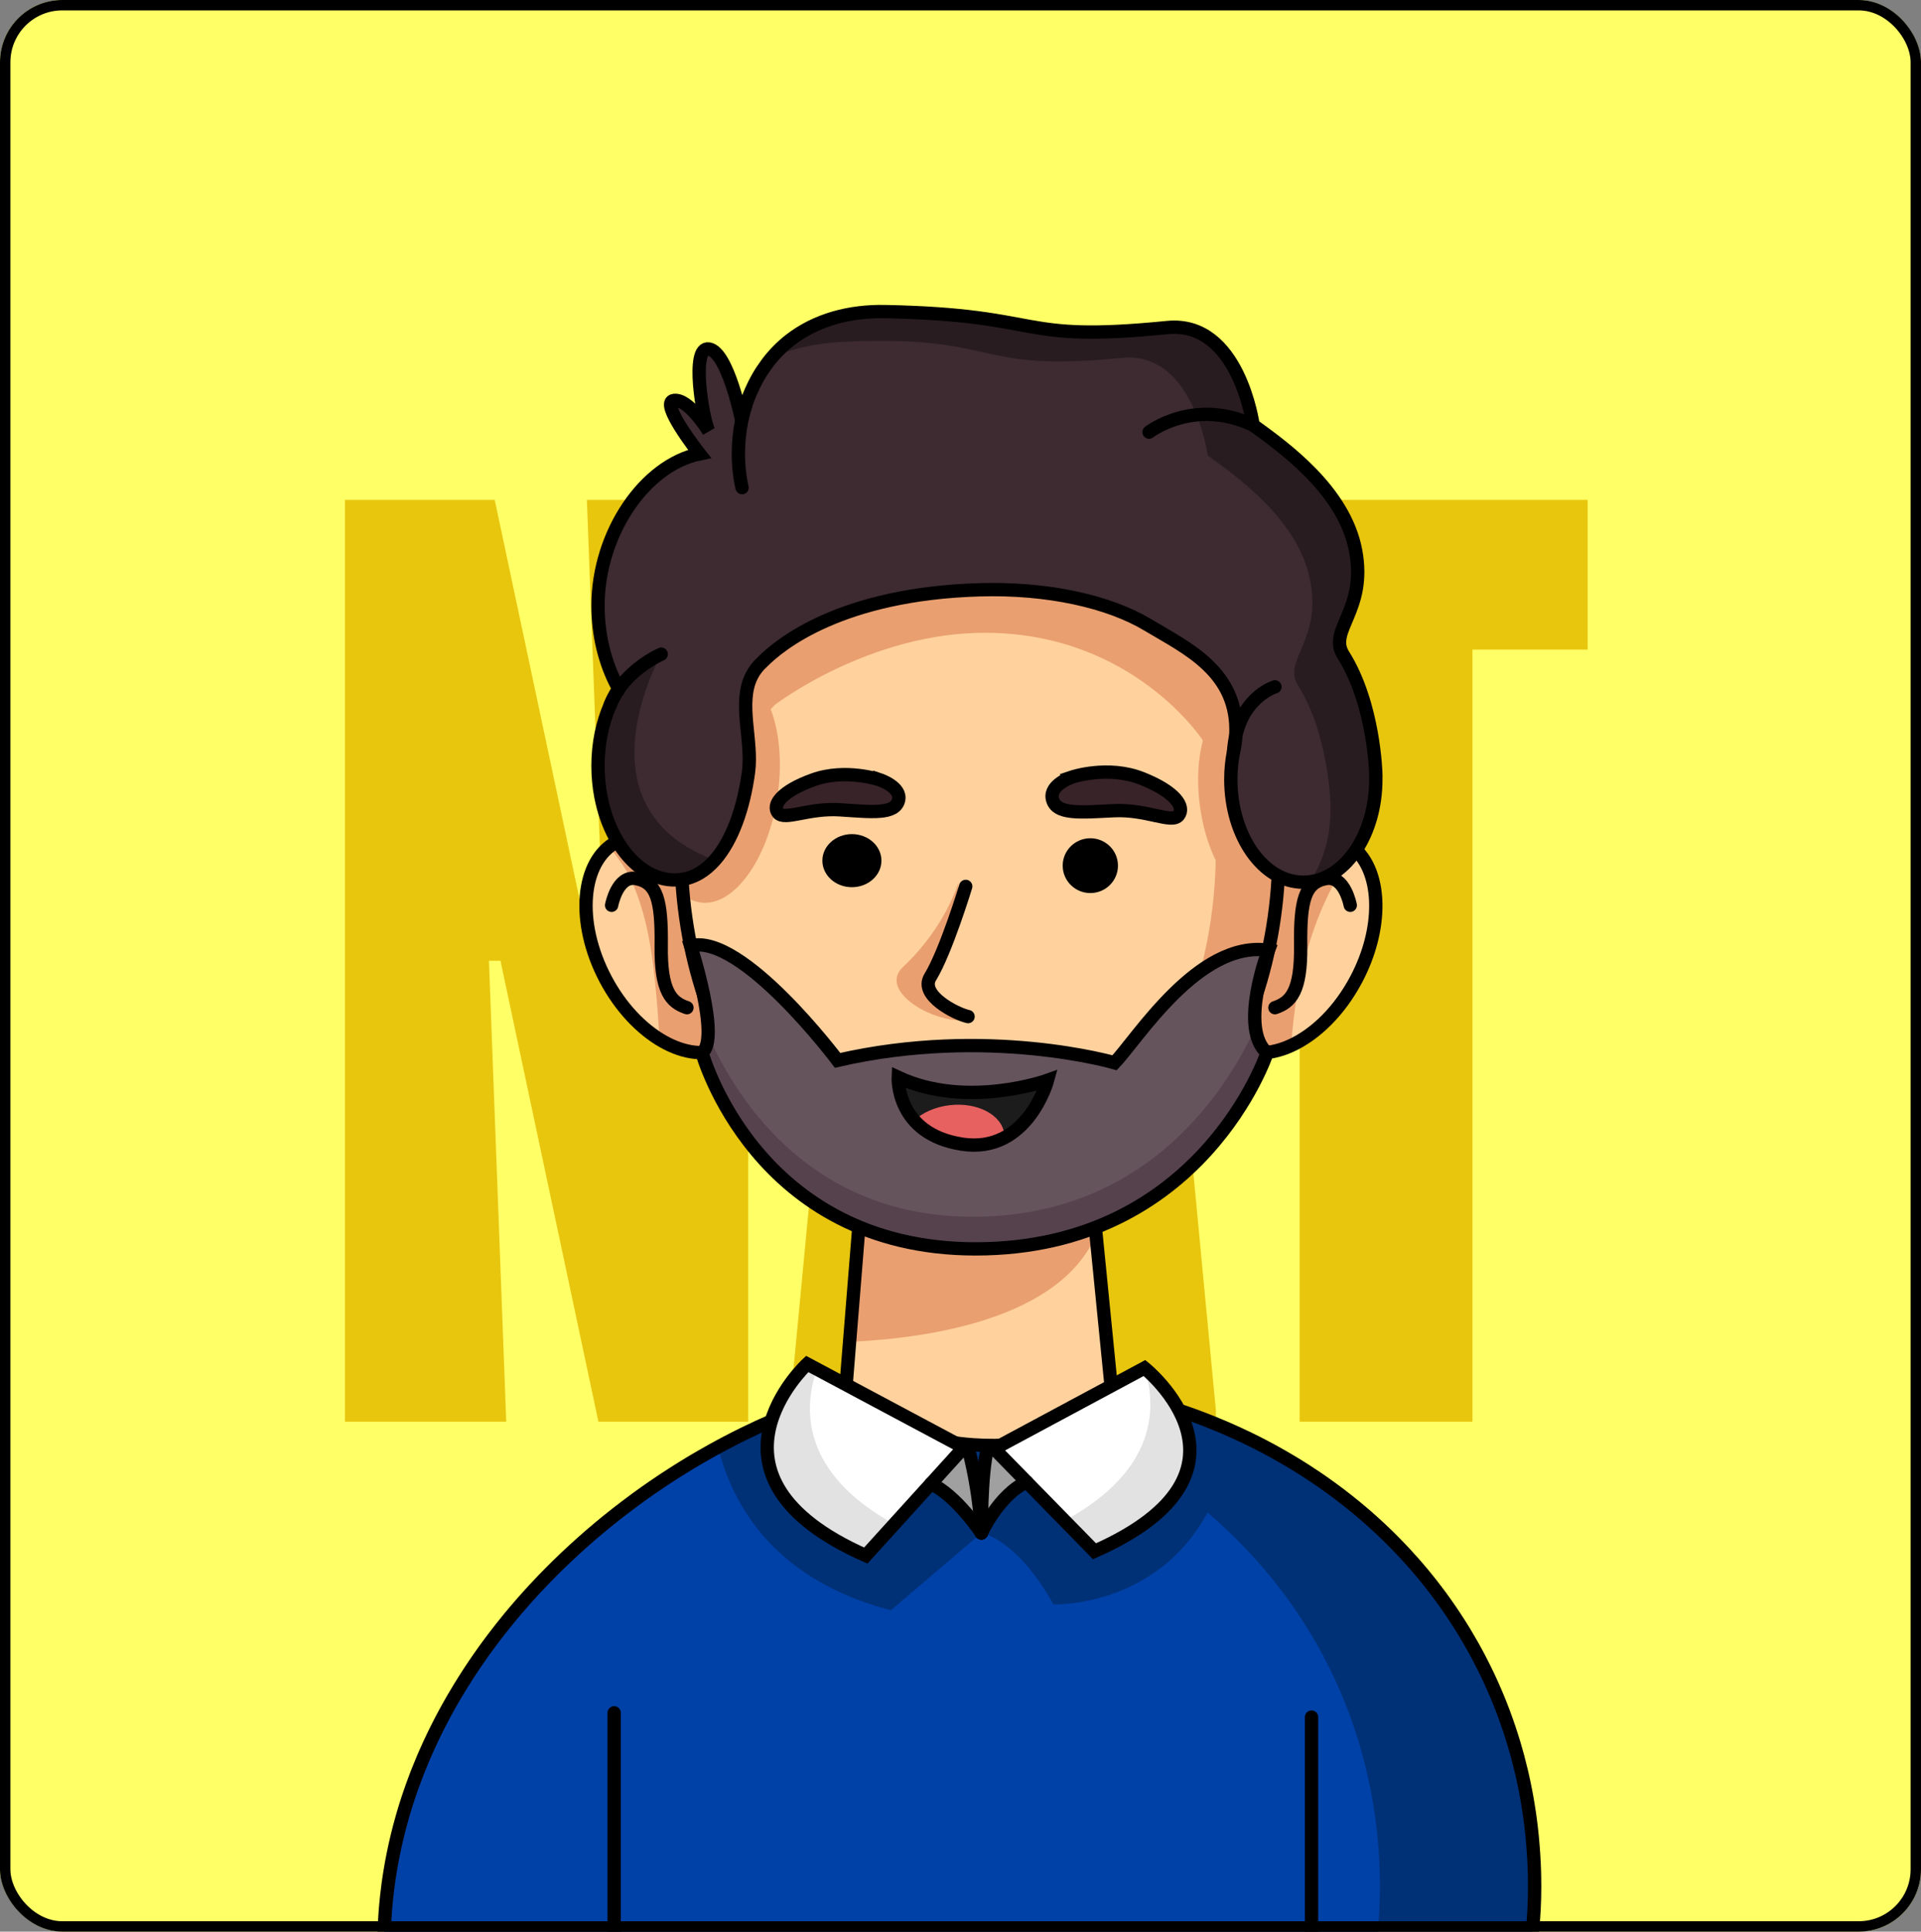 <svg width="370" height="372" viewBox="0 0 370 372" fill="none" xmlns="http://www.w3.org/2000/svg">
<rect x="0" y="0" width="370" height="372" fill="#808080" stroke="none"/>
<g clip-path="url(#clip0_476_1817)">
<rect x="-17" y="-16" width="404" height="405" fill="#ffff66"/>
<path d="M66.438 96.265V273.79H97.505L94.176 185.028H96.395L115.257 273.79H144.105V96.265H113.038L116.367 185.028H114.148L95.286 96.265H66.438ZM168.724 96.265L152.081 271.571V273.79H183.148L186.92 231.628H199.347L203.119 273.79H234.186V271.571L217.543 96.265H168.724ZM187.142 202.78L192.024 141.756H194.243L199.125 202.78H187.142ZM228.13 96.265V125.113H250.321V273.79H283.607V125.113H305.797V96.265H228.13Z" fill="#E8C60E"/>
<path d="M295.582 363.331C295.582 366.255 295.434 369.14 295.152 372H74C74.019 371.442 74.045 370.891 74.071 370.339C74.083 370.031 74.103 369.724 74.128 369.422C74.141 369.108 74.16 368.794 74.186 368.48C74.192 368.39 74.199 368.294 74.205 368.204C74.218 368.031 74.231 367.858 74.25 367.691C74.257 367.575 74.263 367.46 74.276 367.345C74.295 367.127 74.314 366.909 74.333 366.691C74.346 366.524 74.365 366.357 74.378 366.19C74.398 366.043 74.41 365.895 74.43 365.748C74.468 365.318 74.519 364.882 74.571 364.453C74.641 363.831 74.718 363.209 74.808 362.593C74.891 361.978 74.981 361.362 75.084 360.747C75.09 360.695 75.097 360.638 75.109 360.586C75.148 360.33 75.193 360.073 75.238 359.817C75.27 359.618 75.302 359.419 75.34 359.221C75.366 359.047 75.398 358.881 75.43 358.708C75.456 358.586 75.475 358.457 75.507 358.329C75.571 357.97 75.635 357.611 75.712 357.252C75.725 357.162 75.744 357.079 75.763 356.996C75.827 356.669 75.898 356.342 75.969 356.014C75.988 355.918 76.007 355.829 76.026 355.739C76.078 355.508 76.129 355.277 76.18 355.046C76.238 354.777 76.302 354.514 76.366 354.245C76.398 354.097 76.43 353.95 76.469 353.809C76.526 353.571 76.584 353.334 76.642 353.097C76.757 352.635 76.873 352.167 77.001 351.706C77.001 351.686 77.007 351.674 77.014 351.654C77.155 351.109 77.302 350.571 77.463 350.032C77.469 350 77.475 349.968 77.488 349.936C77.495 349.91 77.501 349.891 77.507 349.865C77.629 349.429 77.757 348.993 77.892 348.557C77.943 348.384 78.001 348.205 78.052 348.031C78.129 347.788 78.206 347.538 78.283 347.294C78.373 347.006 78.469 346.717 78.559 346.435C78.591 346.339 78.623 346.242 78.655 346.153C78.816 345.672 78.976 345.184 79.149 344.71C79.213 344.505 79.29 344.306 79.361 344.107C79.508 343.684 79.662 343.261 79.822 342.844C79.925 342.562 80.027 342.286 80.136 342.011C80.136 341.978 80.156 341.946 80.168 341.921C80.252 341.709 80.335 341.498 80.412 341.286C80.726 340.484 81.053 339.689 81.387 338.901C81.521 338.574 81.662 338.247 81.803 337.926C81.874 337.759 81.945 337.593 82.022 337.432C82.188 337.041 82.368 336.656 82.541 336.265C82.605 336.124 82.669 335.977 82.74 335.836C82.894 335.502 83.054 335.162 83.214 334.829C83.24 334.758 83.272 334.694 83.31 334.624C83.342 334.553 83.374 334.483 83.413 334.412C83.58 334.053 83.753 333.694 83.932 333.341C84.182 332.835 84.439 332.328 84.695 331.828C84.804 331.617 84.913 331.405 85.022 331.2C85.272 330.725 85.529 330.251 85.779 329.776C85.856 329.635 85.933 329.494 86.01 329.359C86.093 329.206 86.177 329.058 86.26 328.911C86.382 328.693 86.504 328.475 86.625 328.257C86.638 328.231 86.645 328.212 86.657 328.192C86.747 328.032 86.843 327.872 86.933 327.712C87.061 327.481 87.196 327.256 87.324 327.032C87.741 326.32 88.164 325.608 88.594 324.903C88.761 324.634 88.927 324.364 89.094 324.102C89.793 322.973 90.517 321.857 91.261 320.754C91.466 320.453 91.672 320.145 91.883 319.844C91.967 319.716 92.056 319.587 92.146 319.459C92.358 319.151 92.569 318.85 92.787 318.549C92.909 318.376 93.025 318.209 93.147 318.042C93.243 317.907 93.339 317.779 93.429 317.645C93.461 317.613 93.486 317.574 93.505 317.536C93.602 317.407 93.698 317.273 93.794 317.144C94.012 316.85 94.23 316.555 94.448 316.26C94.544 316.125 94.647 315.99 94.749 315.856C94.871 315.695 94.987 315.541 95.109 315.381C96.038 314.156 96.987 312.951 97.962 311.765C98.045 311.662 98.129 311.56 98.212 311.457C98.321 311.329 98.43 311.2 98.533 311.072C98.654 310.931 98.77 310.79 98.892 310.649C98.949 310.572 99.013 310.502 99.078 310.425C99.257 310.213 99.43 310.008 99.61 309.803C99.873 309.495 100.136 309.193 100.399 308.886C100.623 308.629 100.841 308.379 101.065 308.129C101.232 307.943 101.399 307.751 101.566 307.565C101.649 307.475 101.726 307.392 101.803 307.302C101.809 307.289 101.822 307.283 101.835 307.27C102.181 306.885 102.527 306.5 102.88 306.122C103.483 305.468 104.092 304.827 104.707 304.186C105.066 303.814 105.426 303.448 105.791 303.083C105.881 302.987 105.977 302.89 106.073 302.794C106.4 302.461 106.727 302.14 107.054 301.82L107.471 301.403C107.631 301.243 107.785 301.089 107.946 300.941C108.382 300.518 108.818 300.101 109.254 299.691C109.504 299.454 109.754 299.216 110.01 298.985C110.177 298.825 110.35 298.665 110.523 298.517C110.6 298.44 110.677 298.37 110.76 298.299C110.895 298.171 111.03 298.049 111.164 297.927C111.53 297.594 111.895 297.261 112.267 296.94C112.806 296.459 113.357 295.978 113.902 295.51C114.454 295.036 115.005 294.568 115.563 294.106C115.614 294.061 115.659 294.022 115.711 293.984C116.127 293.638 116.544 293.292 116.967 292.952C117.096 292.843 117.23 292.74 117.365 292.631C117.621 292.426 117.884 292.214 118.147 292.009C118.372 291.83 118.596 291.65 118.827 291.47C118.865 291.445 118.897 291.413 118.936 291.387C119.231 291.15 119.532 290.919 119.834 290.688C120.103 290.477 120.379 290.271 120.648 290.073C121.103 289.72 121.565 289.38 122.026 289.04C122.142 288.951 122.257 288.867 122.373 288.784C122.469 288.713 122.565 288.643 122.661 288.572C122.757 288.502 122.854 288.431 122.956 288.361C123.116 288.239 123.277 288.123 123.444 288.008C123.662 287.848 123.886 287.687 124.11 287.527C124.219 287.45 124.335 287.373 124.444 287.29L125.521 286.54C125.656 286.443 125.797 286.347 125.944 286.251C126.028 286.193 126.111 286.136 126.194 286.084C126.316 285.995 126.444 285.911 126.566 285.821C126.816 285.655 127.066 285.488 127.316 285.321C127.656 285.09 128.002 284.866 128.349 284.635C128.374 284.616 128.406 284.597 128.432 284.577C128.759 284.366 129.08 284.154 129.407 283.949C129.452 283.917 129.503 283.891 129.548 283.859C129.958 283.596 130.375 283.334 130.792 283.071C130.926 282.987 131.061 282.904 131.196 282.821C131.33 282.731 131.465 282.647 131.606 282.564C131.824 282.429 132.042 282.295 132.267 282.16C132.459 282.038 132.651 281.923 132.837 281.807C132.888 281.782 132.94 281.75 132.991 281.718C133.139 281.628 133.286 281.545 133.433 281.455C133.542 281.391 133.652 281.32 133.767 281.256C134.19 281.006 134.613 280.756 135.043 280.512C135.473 280.256 135.909 280.012 136.338 279.775C136.614 279.608 136.89 279.454 137.165 279.307C137.3 279.23 137.428 279.159 137.563 279.089C137.71 279.005 137.858 278.922 138.012 278.845C138.14 278.768 138.262 278.704 138.39 278.64C138.435 278.608 138.48 278.582 138.525 278.563C138.832 278.396 139.14 278.23 139.448 278.069C139.628 277.973 139.807 277.877 139.993 277.781C140.243 277.646 140.493 277.518 140.743 277.39H140.75C140.916 277.3 141.083 277.21 141.256 277.127C141.526 276.986 141.795 276.851 142.071 276.716C142.475 276.511 142.885 276.306 143.295 276.107C144.225 275.652 145.155 275.209 146.085 274.78C146.303 274.677 146.521 274.581 146.739 274.485C147.425 274.171 148.111 273.863 148.797 273.574C149.175 273.408 149.553 273.247 149.932 273.087C150.175 272.984 150.419 272.882 150.663 272.779C150.746 272.747 150.829 272.709 150.913 272.677C151.035 272.632 151.15 272.58 151.265 272.536C151.528 272.427 151.791 272.318 152.054 272.221C152.112 272.189 152.17 272.17 152.227 272.151C152.612 271.991 153.003 271.843 153.388 271.696C153.599 271.612 153.805 271.529 154.016 271.452C154.17 271.394 154.33 271.337 154.484 271.279C154.645 271.215 154.805 271.157 154.965 271.099C155.177 271.016 155.388 270.939 155.6 270.868C155.773 270.804 155.953 270.74 156.132 270.676C156.196 270.65 156.267 270.625 156.331 270.606C156.645 270.49 156.953 270.381 157.267 270.279C157.267 270.279 157.274 270.279 157.28 270.272C157.415 270.227 157.556 270.176 157.69 270.131C160.46 269.182 163.211 268.361 165.93 267.675C167.745 267.22 169.841 267.188 172.066 267.393C178.151 267.957 185.14 270.266 189.61 270.266C190.604 270.266 191.527 270.195 192.399 270.08C198.676 269.246 202.216 265.886 208.743 267.002C212.488 267.643 216.13 268.432 219.676 269.381C219.9 269.432 220.131 269.496 220.356 269.56C220.702 269.65 221.054 269.746 221.394 269.849C221.817 269.964 222.241 270.086 222.664 270.208C222.882 270.266 223.093 270.33 223.305 270.4C223.901 270.574 224.498 270.759 225.088 270.945C225.184 270.971 225.274 271.003 225.37 271.035C225.934 271.215 226.498 271.394 227.056 271.587C227.434 271.708 227.813 271.837 228.185 271.971C228.415 272.048 228.646 272.125 228.877 272.215C229.275 272.35 229.679 272.491 230.07 272.638C230.564 272.818 231.051 273.004 231.538 273.19C231.718 273.254 231.897 273.324 232.07 273.395C232.506 273.562 232.942 273.735 233.378 273.914C233.667 274.023 233.949 274.139 234.231 274.26C234.719 274.459 235.206 274.658 235.693 274.87C235.879 274.947 236.071 275.03 236.257 275.113C236.636 275.274 237.014 275.44 237.386 275.613C237.424 275.626 237.457 275.639 237.495 275.665C237.822 275.806 238.149 275.953 238.47 276.101C238.675 276.19 238.874 276.287 239.072 276.389C239.534 276.594 239.983 276.812 240.438 277.03C242.496 278.031 244.51 279.082 246.465 280.198C246.805 280.384 247.145 280.583 247.485 280.782C247.87 281.006 248.254 281.23 248.639 281.461C249.306 281.852 249.96 282.256 250.608 282.667C250.909 282.853 251.204 283.039 251.499 283.231C252.185 283.667 252.865 284.116 253.532 284.571C253.974 284.872 254.416 285.174 254.852 285.482C255.41 285.873 255.968 286.264 256.513 286.668C257.065 287.065 257.603 287.469 258.142 287.88C258.68 288.29 259.213 288.7 259.738 289.124C260.213 289.502 260.687 289.88 261.149 290.265C261.553 290.592 261.944 290.919 262.335 291.259C262.637 291.509 262.938 291.765 263.233 292.028C263.611 292.355 263.983 292.682 264.349 293.016C264.836 293.452 265.311 293.888 265.785 294.33L265.823 294.369C266.292 294.805 266.76 295.254 267.221 295.702C267.273 295.754 267.324 295.799 267.375 295.85C267.766 296.235 268.151 296.613 268.529 297.004C268.626 297.1 268.728 297.203 268.818 297.299C269.164 297.645 269.504 297.998 269.831 298.351C270.152 298.684 270.466 299.018 270.774 299.357C271.312 299.941 271.844 300.524 272.364 301.121C272.582 301.364 272.8 301.614 273.011 301.864C273.274 302.172 273.537 302.48 273.794 302.788C274.044 303.083 274.287 303.378 274.531 303.679C274.563 303.711 274.589 303.75 274.614 303.782C274.909 304.147 275.211 304.519 275.506 304.891C275.589 304.994 275.672 305.103 275.749 305.205C276.019 305.551 276.288 305.898 276.551 306.244C277.205 307.097 277.84 307.962 278.455 308.834C278.757 309.264 279.052 309.694 279.347 310.123C279.616 310.521 279.885 310.918 280.148 311.316C280.238 311.438 280.315 311.566 280.392 311.688C280.629 312.053 280.866 312.412 281.097 312.778C281.668 313.676 282.219 314.58 282.751 315.497C282.989 315.894 283.219 316.292 283.444 316.696C283.502 316.785 283.553 316.875 283.604 316.965C283.822 317.356 284.034 317.747 284.252 318.145C284.316 318.26 284.38 318.376 284.444 318.497C284.637 318.863 284.835 319.228 285.028 319.6C285.073 319.684 285.111 319.761 285.149 319.844C285.605 320.722 286.047 321.614 286.477 322.505C286.932 323.46 287.368 324.429 287.791 325.397C287.996 325.865 288.195 326.333 288.394 326.807C288.426 326.891 288.465 326.968 288.497 327.051C288.67 327.481 288.843 327.91 289.016 328.34C289.407 329.327 289.779 330.328 290.132 331.328C290.266 331.693 290.388 332.053 290.51 332.418C290.587 332.63 290.657 332.841 290.728 333.053C290.875 333.489 291.017 333.925 291.151 334.361C291.318 334.867 291.472 335.38 291.626 335.893C292.107 337.49 292.536 339.106 292.927 340.741C292.998 341.029 293.068 341.324 293.139 341.619C293.261 342.152 293.383 342.69 293.492 343.222C293.607 343.742 293.71 344.255 293.806 344.774C293.985 345.685 294.152 346.595 294.3 347.518C294.389 348.051 294.473 348.589 294.55 349.128C294.62 349.583 294.684 350.038 294.742 350.5C294.8 350.91 294.851 351.327 294.896 351.738C295.056 353.046 295.184 354.36 295.281 355.681C295.319 356.13 295.351 356.572 295.377 357.021C295.415 357.547 295.447 358.066 295.467 358.592C295.486 359.009 295.505 359.419 295.518 359.836C295.524 360.009 295.531 360.182 295.537 360.355C295.55 360.734 295.556 361.112 295.563 361.49C295.575 362.106 295.582 362.715 295.582 363.331Z" fill="#003177"/>
<path d="M265.779 363.33C265.779 366.254 265.631 369.139 265.349 371.999H74C74.019 371.441 74.045 370.89 74.071 370.339C74.083 370.031 74.103 369.723 74.128 369.422C74.141 369.107 74.16 368.793 74.186 368.479C74.205 368.216 74.224 367.953 74.25 367.69C74.257 367.588 74.263 367.485 74.269 367.383C74.269 367.37 74.276 367.357 74.276 367.344C74.295 367.126 74.314 366.908 74.333 366.69C74.346 366.523 74.365 366.357 74.378 366.19C74.417 365.844 74.449 365.504 74.487 365.158C74.513 364.92 74.539 364.689 74.571 364.452C74.635 363.888 74.705 363.317 74.782 362.759C74.789 362.702 74.802 362.644 74.808 362.593C74.846 362.298 74.891 362.003 74.93 361.708C74.981 361.387 75.032 361.067 75.084 360.746C75.09 360.695 75.097 360.637 75.109 360.586C75.148 360.329 75.193 360.073 75.238 359.816C75.27 359.618 75.302 359.419 75.34 359.22C75.391 358.919 75.443 358.624 75.507 358.329C75.571 357.97 75.635 357.611 75.712 357.251C75.725 357.162 75.744 357.078 75.763 356.995C75.827 356.668 75.898 356.341 75.969 356.014C75.988 355.918 76.007 355.828 76.026 355.738C76.078 355.507 76.129 355.277 76.18 355.046C76.238 354.776 76.302 354.514 76.366 354.244C76.398 354.097 76.43 353.949 76.469 353.808C76.526 353.571 76.584 353.334 76.642 353.096C76.751 352.654 76.86 352.218 76.975 351.782C76.982 351.756 76.995 351.731 77.001 351.705C77.001 351.686 77.007 351.673 77.014 351.654C77.11 351.275 77.213 350.904 77.322 350.525C77.366 350.365 77.411 350.198 77.463 350.031C77.469 349.999 77.475 349.967 77.488 349.935C77.495 349.91 77.501 349.89 77.507 349.865C77.546 349.724 77.584 349.583 77.629 349.442C77.713 349.147 77.802 348.852 77.892 348.557C77.943 348.384 78.001 348.204 78.052 348.031C78.129 347.787 78.206 347.537 78.283 347.294C78.373 347.005 78.469 346.716 78.559 346.434C78.591 346.338 78.623 346.242 78.655 346.152C78.764 345.819 78.873 345.492 78.989 345.165C79.04 345.011 79.091 344.857 79.149 344.709C79.213 344.504 79.29 344.305 79.361 344.107C79.508 343.684 79.662 343.26 79.822 342.844C79.925 342.561 80.027 342.286 80.136 342.01C80.136 341.978 80.156 341.946 80.168 341.92C80.252 341.709 80.335 341.497 80.412 341.285C80.726 340.484 81.053 339.689 81.387 338.9C81.521 338.573 81.662 338.246 81.803 337.925C81.874 337.759 81.945 337.592 82.022 337.432C82.188 337.041 82.368 336.656 82.541 336.265C82.605 336.124 82.669 335.976 82.74 335.835C82.894 335.502 83.054 335.162 83.214 334.828C83.24 334.758 83.272 334.694 83.31 334.623C83.342 334.553 83.374 334.482 83.413 334.412C83.503 334.213 83.599 334.021 83.695 333.822C83.772 333.661 83.855 333.501 83.932 333.341C84.182 332.834 84.439 332.328 84.695 331.828C84.804 331.616 84.913 331.404 85.022 331.199C85.272 330.725 85.529 330.25 85.779 329.776C85.856 329.635 85.933 329.494 86.01 329.359C86.093 329.205 86.177 329.058 86.26 328.91C86.382 328.692 86.504 328.474 86.625 328.256C86.689 328.141 86.754 328.032 86.818 327.923C86.984 327.621 87.151 327.326 87.324 327.031C87.741 326.32 88.164 325.608 88.594 324.903C88.761 324.633 88.927 324.364 89.094 324.101C89.793 322.973 90.517 321.857 91.261 320.754C91.466 320.453 91.672 320.145 91.883 319.843C91.967 319.715 92.056 319.587 92.146 319.459C92.358 319.151 92.569 318.85 92.787 318.548C92.909 318.375 93.025 318.208 93.147 318.042C93.243 317.907 93.339 317.779 93.429 317.644C93.461 317.612 93.486 317.574 93.505 317.535C93.563 317.465 93.615 317.388 93.672 317.317C93.711 317.259 93.749 317.202 93.794 317.144C94.012 316.849 94.23 316.554 94.448 316.259C94.544 316.124 94.647 315.99 94.749 315.855C94.871 315.695 94.987 315.541 95.109 315.381C96.038 314.156 96.987 312.95 97.962 311.764C98.045 311.662 98.129 311.559 98.212 311.456C98.321 311.328 98.43 311.2 98.533 311.072C98.654 310.931 98.77 310.79 98.892 310.648C98.949 310.572 99.013 310.501 99.078 310.424C99.257 310.212 99.43 310.007 99.61 309.802C99.873 309.494 100.136 309.193 100.399 308.885C100.623 308.629 100.841 308.379 101.065 308.129C101.232 307.943 101.399 307.75 101.566 307.564C101.649 307.475 101.726 307.391 101.803 307.301C101.809 307.289 101.822 307.282 101.835 307.269C102.181 306.885 102.527 306.5 102.88 306.122C103.483 305.468 104.092 304.826 104.707 304.185C105.066 303.813 105.426 303.448 105.791 303.082C105.881 302.986 105.977 302.89 106.073 302.794C106.4 302.46 106.727 302.14 107.054 301.819L107.471 301.402C107.542 301.338 107.612 301.268 107.683 301.203C107.766 301.107 107.856 301.024 107.946 300.941C108.311 300.588 108.677 300.235 109.048 299.889C109.113 299.818 109.183 299.754 109.254 299.69C109.504 299.453 109.754 299.216 110.01 298.985C110.177 298.825 110.35 298.664 110.523 298.517C110.6 298.44 110.677 298.369 110.76 298.299C110.895 298.171 111.03 298.049 111.164 297.927C111.53 297.593 111.895 297.26 112.267 296.939C112.806 296.459 113.357 295.978 113.902 295.51C114.454 295.035 115.005 294.567 115.563 294.105C115.614 294.06 115.659 294.022 115.711 293.983C116.127 293.637 116.544 293.291 116.967 292.951C117.096 292.842 117.23 292.74 117.365 292.631C117.621 292.425 117.884 292.214 118.147 292.009C118.372 291.829 118.596 291.649 118.827 291.47C118.865 291.444 118.897 291.412 118.936 291.387C119.231 291.149 119.532 290.919 119.834 290.688C120.103 290.476 120.379 290.271 120.648 290.072C121.103 289.719 121.565 289.38 122.026 289.04C122.142 288.95 122.257 288.867 122.373 288.783C122.469 288.713 122.565 288.642 122.661 288.572C122.757 288.501 122.854 288.431 122.956 288.36C123.116 288.238 123.277 288.123 123.444 288.007C123.662 287.847 123.886 287.687 124.11 287.527C124.219 287.45 124.335 287.373 124.444 287.289L125.521 286.539C125.656 286.443 125.797 286.347 125.944 286.251C126.149 286.103 126.355 285.962 126.566 285.821C126.816 285.654 127.066 285.487 127.316 285.321C127.656 285.09 128.002 284.866 128.349 284.635C128.374 284.615 128.406 284.596 128.432 284.577C128.657 284.436 128.875 284.288 129.099 284.154C129.202 284.083 129.304 284.013 129.407 283.949C129.452 283.917 129.503 283.891 129.548 283.859C129.958 283.596 130.375 283.333 130.792 283.07C130.926 282.987 131.061 282.903 131.196 282.82C131.33 282.73 131.465 282.647 131.606 282.564C131.824 282.429 132.042 282.294 132.267 282.16C132.401 282.076 132.536 281.993 132.67 281.916C132.773 281.845 132.882 281.781 132.991 281.717C133.139 281.627 133.286 281.544 133.433 281.454C133.542 281.39 133.652 281.32 133.767 281.256C134.19 281.005 134.613 280.755 135.043 280.512C135.473 280.255 135.909 280.012 136.338 279.774C136.614 279.608 136.89 279.454 137.165 279.306C137.3 279.229 137.428 279.159 137.563 279.088C137.71 279.005 137.858 278.922 138.012 278.845C138.14 278.768 138.262 278.704 138.39 278.639C138.435 278.607 138.48 278.582 138.525 278.562C138.832 278.396 139.14 278.229 139.448 278.069C139.628 277.973 139.807 277.876 139.993 277.78C140.243 277.646 140.493 277.517 140.743 277.389H140.75C140.916 277.299 141.083 277.209 141.256 277.126C141.526 276.985 141.795 276.85 142.071 276.716C142.475 276.511 142.885 276.305 143.295 276.107C144.225 275.651 145.155 275.209 146.085 274.779C146.303 274.677 146.521 274.581 146.739 274.484C147.425 274.17 148.111 273.862 148.797 273.574C149.175 273.407 149.553 273.247 149.932 273.087C150.175 272.984 150.419 272.881 150.663 272.779C150.746 272.747 150.829 272.708 150.913 272.676C151.035 272.631 151.15 272.58 151.265 272.535C151.528 272.426 151.791 272.317 152.054 272.221C152.112 272.189 152.17 272.17 152.227 272.15C152.612 271.99 153.003 271.843 153.388 271.695C153.599 271.612 153.805 271.528 154.016 271.451C154.17 271.394 154.33 271.336 154.484 271.278C154.645 271.214 154.805 271.156 154.965 271.099C155.177 271.015 155.388 270.938 155.6 270.868C155.773 270.804 155.953 270.74 156.132 270.676C156.196 270.65 156.267 270.624 156.331 270.605C156.645 270.49 156.953 270.381 157.267 270.278C157.267 270.278 157.274 270.278 157.28 270.272C157.415 270.227 157.556 270.175 157.69 270.131C157.703 270.131 157.722 270.137 157.735 270.137C158.473 270.214 159.165 270.265 159.806 270.265C162.621 270.265 164.885 269.72 166.956 269.066C168.732 268.502 170.361 267.854 172.066 267.393C174.118 266.835 176.279 266.546 178.934 267.001C183.569 267.797 188.064 268.822 192.399 270.079C193.066 270.272 193.733 270.47 194.393 270.676C209.045 275.17 221.862 282.204 232.436 291.175C253.596 309.116 265.779 334.803 265.779 363.33Z" fill="#0041A8"/>
<path d="M237.495 275.946C232.301 310.122 202.896 308.987 202.896 308.987C195.759 296.215 189.033 295.227 189.033 295.227L171.592 310.122C149.624 304.377 141.282 290.45 138.39 279.017C138.435 278.985 138.48 278.96 138.525 278.94C138.833 278.767 139.14 278.594 139.448 278.434C139.628 278.338 139.807 278.235 139.993 278.139C140.243 277.998 140.493 277.87 140.743 277.735H140.75C140.916 277.645 141.083 277.549 141.256 277.466C141.526 277.318 141.795 277.184 142.071 277.042C142.475 276.831 142.885 276.619 143.295 276.414C144.225 275.946 145.155 275.491 146.085 275.042C146.303 274.933 146.521 274.837 146.739 274.741C147.425 274.414 148.111 274.099 148.797 273.798C149.175 273.625 149.554 273.458 149.932 273.298C150.176 273.189 150.419 273.086 150.663 272.977C150.746 272.945 150.83 272.907 150.913 272.868C151.035 272.823 151.15 272.772 151.266 272.721C151.528 272.605 151.791 272.496 152.054 272.394C152.112 272.362 152.17 272.342 152.227 272.323C152.612 272.156 153.003 272.003 153.388 271.855C153.6 271.772 153.805 271.682 154.016 271.605C154.17 271.547 154.331 271.483 154.484 271.426C154.645 271.361 154.805 271.297 154.965 271.24C155.177 271.156 155.389 271.073 155.6 271.002C155.773 270.938 155.953 270.868 156.132 270.804C156.196 270.778 156.267 270.752 156.331 270.733C156.453 270.688 156.581 270.643 156.703 270.592C156.889 270.528 157.075 270.457 157.267 270.393C157.267 270.393 157.274 270.393 157.28 270.387C157.415 270.342 157.556 270.291 157.69 270.239C160.46 269.258 163.211 268.412 165.93 267.707C167.745 267.238 169.841 267.206 172.066 267.418C174.118 266.841 176.279 266.546 178.934 267.014C183.57 267.835 188.064 268.893 192.399 270.188C198.676 269.329 202.216 265.86 208.743 267.014C212.488 267.674 216.13 268.489 219.676 269.47C219.811 269.502 219.952 269.534 220.086 269.579C220.176 269.604 220.266 269.63 220.356 269.656C220.702 269.746 221.055 269.848 221.394 269.951C221.818 270.073 222.241 270.194 222.664 270.323C222.882 270.38 223.094 270.451 223.305 270.521C223.902 270.701 224.498 270.893 225.088 271.086C225.184 271.111 225.274 271.143 225.37 271.175C225.934 271.361 226.498 271.547 227.056 271.746C227.435 271.874 227.813 272.003 228.185 272.144C228.416 272.221 228.646 272.304 228.877 272.394C229.275 272.535 229.679 272.676 230.07 272.83C230.564 273.016 231.051 273.208 231.538 273.4C231.718 273.465 231.897 273.541 232.071 273.612C232.507 273.785 232.943 273.965 233.379 274.151C233.667 274.266 233.949 274.381 234.231 274.51C234.719 274.715 235.206 274.92 235.693 275.138C235.879 275.215 236.072 275.305 236.258 275.388C236.636 275.555 237.014 275.728 237.386 275.901C237.425 275.914 237.457 275.927 237.495 275.952V275.946Z" fill="#003177"/>
<path d="M252.615 330.68V371.999" stroke="black" stroke-width="2.565" stroke-miterlimit="10" stroke-linecap="round"/>
<path d="M118.294 329.859V372" stroke="black" stroke-width="2.565" stroke-miterlimit="10" stroke-linecap="round"/>
<path d="M295.582 363.33C295.582 366.254 295.434 369.139 295.152 371.999H74C74.019 371.441 74.045 370.889 74.071 370.338C74.083 370.03 74.103 369.723 74.128 369.421C74.141 369.107 74.16 368.793 74.186 368.479C74.192 368.389 74.199 368.293 74.205 368.203C74.224 367.927 74.25 367.658 74.269 367.382C74.269 367.369 74.276 367.356 74.276 367.344C74.295 367.126 74.314 366.908 74.333 366.69C74.359 366.375 74.391 366.061 74.43 365.747C74.442 365.548 74.468 365.349 74.487 365.157C74.513 364.92 74.539 364.689 74.571 364.452C74.635 363.888 74.705 363.317 74.782 362.759C74.834 362.406 74.879 362.06 74.93 361.707C74.981 361.387 75.032 361.066 75.084 360.746C75.09 360.694 75.097 360.637 75.109 360.585C75.148 360.329 75.193 360.072 75.238 359.816C75.27 359.617 75.302 359.418 75.34 359.22C75.366 359.046 75.398 358.88 75.43 358.707C75.52 358.219 75.616 357.732 75.712 357.251C75.725 357.161 75.744 357.078 75.763 356.995C75.827 356.668 75.898 356.34 75.969 356.013C75.988 355.917 76.007 355.828 76.026 355.738C76.078 355.507 76.129 355.276 76.18 355.045C76.238 354.776 76.302 354.513 76.366 354.244C76.398 354.096 76.43 353.949 76.469 353.808C76.526 353.57 76.584 353.333 76.642 353.096C76.751 352.654 76.86 352.218 76.975 351.781C76.988 351.737 77.001 351.698 77.014 351.653C77.11 351.275 77.213 350.903 77.322 350.525C77.373 350.332 77.43 350.134 77.488 349.935C77.495 349.909 77.501 349.89 77.507 349.864C77.546 349.723 77.584 349.582 77.629 349.441C77.713 349.146 77.802 348.851 77.892 348.556C77.943 348.383 78.001 348.204 78.052 348.03C78.129 347.787 78.206 347.537 78.283 347.293C78.373 347.004 78.469 346.716 78.559 346.434C78.591 346.338 78.623 346.241 78.655 346.152C78.764 345.818 78.873 345.491 78.989 345.164C79.04 345.01 79.091 344.856 79.149 344.709C79.213 344.504 79.29 344.305 79.361 344.106C79.508 343.683 79.662 343.26 79.822 342.843C79.925 342.561 80.027 342.285 80.136 342.009C80.136 341.977 80.156 341.945 80.168 341.92C80.252 341.708 80.335 341.497 80.412 341.285C80.726 340.483 81.053 339.688 81.387 338.9C81.521 338.573 81.662 338.246 81.803 337.925C81.874 337.758 81.945 337.592 82.022 337.431C82.188 337.04 82.368 336.655 82.541 336.264C82.605 336.123 82.669 335.976 82.74 335.835C82.894 335.501 83.054 335.161 83.214 334.828C83.24 334.757 83.272 334.693 83.31 334.623C83.439 334.353 83.567 334.091 83.695 333.821C83.772 333.661 83.855 333.501 83.932 333.34C84.182 332.834 84.439 332.327 84.695 331.827C84.804 331.616 84.913 331.404 85.022 331.199C85.272 330.724 85.529 330.25 85.779 329.775C85.856 329.634 85.933 329.493 86.01 329.358C86.093 329.205 86.177 329.057 86.26 328.91C86.382 328.692 86.504 328.474 86.625 328.256C86.638 328.23 86.645 328.211 86.657 328.191C86.709 328.102 86.76 328.012 86.818 327.922C86.85 327.852 86.895 327.781 86.933 327.711C87.061 327.48 87.196 327.255 87.324 327.031C87.741 326.319 88.164 325.607 88.594 324.902C88.761 324.633 88.927 324.363 89.094 324.101C89.793 322.972 90.517 321.856 91.261 320.753C91.466 320.452 91.672 320.144 91.883 319.843C91.967 319.715 92.056 319.586 92.146 319.458C92.358 319.15 92.569 318.849 92.787 318.548C92.909 318.375 93.025 318.208 93.147 318.041C93.243 317.906 93.339 317.778 93.429 317.644C93.512 317.535 93.589 317.426 93.672 317.317C93.711 317.259 93.749 317.201 93.794 317.143C94.012 316.848 94.23 316.554 94.448 316.259C94.544 316.124 94.647 315.989 94.749 315.855C94.871 315.694 94.987 315.54 95.109 315.38C96.038 314.155 96.987 312.95 97.962 311.764C98.045 311.661 98.129 311.559 98.212 311.456C98.321 311.328 98.43 311.199 98.533 311.071C98.654 310.93 98.77 310.789 98.892 310.648C98.949 310.571 99.013 310.501 99.078 310.424C99.257 310.212 99.43 310.007 99.61 309.802C99.873 309.494 100.136 309.192 100.399 308.885C100.623 308.628 100.841 308.378 101.065 308.128C101.232 307.942 101.399 307.75 101.566 307.564C101.649 307.474 101.726 307.391 101.803 307.301C101.809 307.288 101.822 307.282 101.835 307.269C102.181 306.884 102.527 306.499 102.88 306.121C103.483 305.467 104.092 304.826 104.707 304.185C105.066 303.813 105.426 303.447 105.791 303.082C105.881 302.986 105.977 302.889 106.073 302.793C106.4 302.46 106.727 302.139 107.054 301.819L107.471 301.402C107.542 301.338 107.612 301.267 107.683 301.203C108.131 300.761 108.587 300.325 109.048 299.889C109.536 299.427 110.029 298.965 110.523 298.516C110.6 298.439 110.677 298.369 110.76 298.298C111.261 297.837 111.761 297.388 112.267 296.939C112.806 296.458 113.357 295.977 113.902 295.509C114.454 295.035 115.005 294.567 115.563 294.105C115.614 294.06 115.659 294.021 115.711 293.983C116.127 293.637 116.544 293.291 116.967 292.951C117.096 292.842 117.23 292.739 117.365 292.63C117.621 292.425 117.884 292.213 118.147 292.008C118.372 291.829 118.596 291.649 118.827 291.469C118.865 291.444 118.897 291.412 118.936 291.386C119.506 290.937 120.071 290.501 120.648 290.072C121.103 289.719 121.565 289.379 122.026 289.039C122.142 288.95 122.257 288.866 122.373 288.783C122.469 288.712 122.565 288.642 122.661 288.571C122.757 288.501 122.854 288.43 122.956 288.36C123.116 288.238 123.277 288.122 123.444 288.007C123.662 287.847 123.886 287.686 124.11 287.526C124.219 287.449 124.335 287.372 124.444 287.289L125.521 286.539C125.656 286.442 125.797 286.346 125.944 286.25C126.028 286.192 126.111 286.135 126.194 286.083C126.566 285.827 126.938 285.57 127.316 285.32C127.656 285.089 128.002 284.865 128.349 284.634C128.599 284.474 128.849 284.307 129.099 284.153C129.202 284.083 129.304 284.012 129.407 283.948C129.452 283.916 129.503 283.89 129.548 283.858C129.958 283.595 130.375 283.333 130.792 283.07C130.926 282.986 131.061 282.903 131.196 282.82C131.33 282.73 131.465 282.646 131.606 282.563C131.824 282.428 132.042 282.294 132.267 282.159C132.401 282.076 132.536 281.992 132.67 281.915C132.722 281.877 132.779 281.845 132.837 281.806C132.888 281.781 132.94 281.749 132.991 281.717C133.139 281.627 133.286 281.544 133.433 281.454C133.542 281.39 133.652 281.319 133.767 281.255C134.19 281.005 134.613 280.755 135.043 280.511C135.473 280.255 135.909 280.011 136.338 279.774C136.614 279.607 136.89 279.453 137.165 279.306C137.3 279.229 137.428 279.158 137.563 279.088C137.71 279.004 137.858 278.921 138.012 278.844C138.134 278.767 138.262 278.703 138.39 278.633C138.435 278.607 138.48 278.581 138.525 278.562C138.832 278.395 139.14 278.229 139.448 278.068C139.628 277.972 139.807 277.876 139.993 277.78C140.243 277.645 140.493 277.517 140.743 277.389H140.75C140.916 277.299 141.083 277.209 141.256 277.126C141.526 276.985 141.795 276.85 142.071 276.715C142.475 276.51 142.885 276.305 143.295 276.106C144.225 275.651 145.155 275.208 146.085 274.779C146.303 274.676 146.521 274.58 146.739 274.484C147.425 274.17 148.111 273.862 148.797 273.573C149.175 273.407 149.553 273.246 149.932 273.086C150.175 272.983 150.419 272.881 150.663 272.778C150.746 272.746 150.829 272.708 150.913 272.676C151.035 272.631 151.15 272.579 151.265 272.535C151.528 272.426 151.791 272.317 152.054 272.22C152.112 272.188 152.17 272.169 152.227 272.15C152.612 271.99 153.003 271.842 153.388 271.695C153.599 271.611 153.805 271.528 154.016 271.451C154.17 271.393 154.33 271.336 154.484 271.278C154.645 271.214 154.805 271.156 154.965 271.098C155.177 271.015 155.388 270.938 155.6 270.867C155.773 270.803 155.953 270.739 156.132 270.675C156.196 270.649 156.267 270.624 156.331 270.605C156.453 270.56 156.581 270.515 156.703 270.47C156.889 270.406 157.075 270.342 157.267 270.278C157.267 270.278 157.274 270.278 157.28 270.271C157.434 270.226 157.581 270.181 157.735 270.136C160.698 269.258 163.814 268.995 166.956 269.066C174.201 269.207 181.575 271.092 187.526 271.092C189.917 271.092 192.194 270.925 194.393 270.675C203.466 269.656 211.199 267.245 219.676 269.38C219.81 269.412 219.952 269.444 220.086 269.482C220.176 269.508 220.266 269.534 220.356 269.559C220.702 269.649 221.054 269.745 221.394 269.848C221.817 269.963 222.241 270.085 222.664 270.207C222.882 270.265 223.093 270.329 223.305 270.399C223.901 270.573 224.498 270.758 225.088 270.944C225.184 270.97 225.274 271.002 225.37 271.034C225.934 271.214 226.498 271.393 227.056 271.586C227.434 271.707 227.813 271.836 228.185 271.97C228.415 272.047 228.646 272.124 228.877 272.214C229.275 272.349 229.679 272.49 230.07 272.637C230.564 272.817 231.051 273.003 231.538 273.189C231.718 273.253 231.897 273.323 232.07 273.394C232.506 273.561 232.942 273.734 233.378 273.913C233.667 274.022 233.949 274.138 234.231 274.259C234.719 274.458 235.206 274.657 235.693 274.869C235.879 274.946 236.071 275.029 236.257 275.112C236.636 275.273 237.014 275.439 237.386 275.612C237.424 275.625 237.457 275.638 237.495 275.664C237.822 275.805 238.149 275.952 238.47 276.1C238.675 276.189 238.874 276.286 239.072 276.388C239.534 276.593 239.983 276.811 240.438 277.029C242.496 278.03 244.51 279.081 246.465 280.197C246.805 280.383 247.145 280.582 247.485 280.781C247.87 281.005 248.254 281.229 248.639 281.46C249.306 281.851 249.96 282.255 250.608 282.666C250.909 282.852 251.204 283.038 251.499 283.23C252.185 283.666 252.865 284.115 253.532 284.57C253.974 284.871 254.416 285.173 254.852 285.481C255.41 285.872 255.968 286.263 256.513 286.667C257.065 287.064 257.603 287.468 258.142 287.879C258.68 288.289 259.213 288.699 259.738 289.123C260.213 289.501 260.687 289.879 261.149 290.264C261.553 290.591 261.944 290.918 262.335 291.258C262.637 291.508 262.938 291.764 263.233 292.027C263.611 292.354 263.983 292.681 264.349 293.015C264.836 293.451 265.311 293.887 265.785 294.329L265.823 294.368C266.292 294.804 266.76 295.253 267.221 295.701C267.273 295.753 267.324 295.798 267.375 295.849C267.766 296.234 268.151 296.612 268.529 297.003C268.626 297.099 268.728 297.202 268.818 297.298C269.164 297.644 269.504 297.997 269.831 298.35C270.152 298.683 270.466 299.017 270.774 299.356C271.312 299.94 271.844 300.523 272.364 301.12C272.582 301.363 272.8 301.613 273.011 301.863C273.274 302.171 273.537 302.479 273.794 302.787C274.044 303.082 274.287 303.377 274.531 303.678C274.563 303.71 274.589 303.749 274.614 303.781C274.909 304.146 275.211 304.518 275.506 304.89C275.589 304.993 275.672 305.102 275.749 305.204C276.019 305.55 276.288 305.897 276.551 306.243C277.205 307.096 277.84 307.961 278.455 308.833C278.757 309.263 279.052 309.693 279.347 310.122C279.616 310.52 279.885 310.917 280.148 311.315C280.238 311.437 280.315 311.565 280.392 311.687C280.629 312.052 280.866 312.411 281.097 312.777C281.668 313.675 282.226 314.579 282.751 315.496C282.989 315.893 283.219 316.291 283.444 316.695C283.502 316.784 283.553 316.874 283.604 316.964C283.822 317.355 284.034 317.746 284.252 318.144C284.316 318.259 284.38 318.375 284.444 318.496C284.637 318.862 284.835 319.227 285.028 319.599C285.073 319.683 285.111 319.76 285.149 319.843C285.605 320.721 286.047 321.613 286.477 322.504C286.932 323.459 287.374 324.421 287.791 325.396C287.996 325.864 288.195 326.332 288.394 326.806C288.426 326.89 288.465 326.967 288.497 327.05C288.67 327.48 288.843 327.909 289.016 328.339C289.407 329.326 289.779 330.32 290.132 331.327C290.266 331.692 290.388 332.052 290.51 332.417C290.587 332.629 290.657 332.84 290.728 333.052C290.875 333.488 291.017 333.924 291.151 334.36C291.318 334.866 291.472 335.379 291.626 335.892C292.107 337.489 292.536 339.105 292.927 340.74C292.998 341.028 293.068 341.323 293.139 341.618C293.261 342.151 293.383 342.689 293.492 343.221C293.607 343.741 293.71 344.254 293.806 344.773C293.985 345.684 294.152 346.594 294.3 347.517C294.389 348.05 294.473 348.588 294.55 349.127C294.62 349.582 294.684 350.037 294.742 350.499C294.8 350.909 294.851 351.326 294.896 351.737C295.056 353.045 295.184 354.359 295.281 355.68C295.319 356.129 295.351 356.571 295.377 357.02C295.415 357.546 295.447 358.065 295.467 358.591C295.486 359.008 295.505 359.418 295.518 359.835C295.524 360.008 295.531 360.181 295.537 360.354C295.55 360.733 295.556 361.111 295.563 361.489C295.575 362.105 295.582 362.714 295.582 363.33Z" stroke="black" stroke-width="2.565" stroke-miterlimit="10"/>
<path d="M215.328 272.342C214.578 272.759 213.815 273.201 213.026 273.676C198.772 282.255 173.368 278.1 164.224 270.63C163.564 270.092 162.878 269.598 162.179 269.162L162.608 264.622L163.532 254.773L166.391 224.277H209.769L211.154 236.262L214.668 266.648L215.328 272.349V272.342Z" fill="#FFD19D"/>
<path d="M211.154 237.686C204.133 254.318 177.978 257.794 163.532 258.416L166.392 224.271H209.769L211.154 237.686Z" fill="#E99F6F"/>
<path d="M162.775 269.111L166.391 224.277H209.769L214.668 273.573C214.668 273.573 186.249 286.93 162.775 269.111Z" stroke="black" stroke-width="2.565" stroke-miterlimit="10"/>
<path d="M261.251 188.549C258.039 194.653 253.397 199.18 248.709 201.335C245.022 203.04 241.303 203.278 238.238 201.662C237.822 201.444 237.43 201.194 237.059 200.918C231.179 196.59 230.627 185.529 236.039 175.263C238.174 171.204 240.951 167.838 243.945 165.408C248.991 161.304 254.679 159.849 259.052 162.151C259.802 162.548 260.488 163.035 261.097 163.619C266.15 168.357 266.381 178.816 261.251 188.549Z" fill="#FFD19D"/>
<path d="M261.097 163.619C259.937 165.158 258.622 167.107 257.289 169.499C253.518 176.289 249.639 186.651 248.709 201.335C245.022 203.04 241.303 203.278 238.238 201.662C237.822 201.444 237.43 201.194 237.059 200.918C238.899 191.281 241.701 176.866 243.945 165.408C248.991 161.304 254.679 159.849 259.052 162.151C259.802 162.548 260.488 163.035 261.097 163.619Z" fill="#E99F6F"/>
<path d="M261.251 188.549C258.039 194.653 253.397 199.18 248.709 201.335C245.022 203.04 241.303 203.278 238.238 201.662C237.822 201.444 237.43 201.194 237.059 200.918C231.179 196.59 230.627 185.529 236.039 175.263C238.174 171.204 240.951 167.838 243.945 165.408C248.991 161.304 254.679 159.849 259.052 162.151C259.802 162.548 260.488 163.035 261.097 163.619C266.15 168.357 266.381 178.816 261.251 188.549Z" stroke="black" stroke-width="2.565" stroke-miterlimit="10"/>
<path d="M260.071 174.339C260.071 174.339 258.994 168.53 255.377 169.197C251.331 169.947 250.414 173.384 250.517 182.136C250.62 190.889 248.645 193.031 245.561 194.063" stroke="black" stroke-width="2.565" stroke-miterlimit="10" stroke-linecap="round"/>
<path d="M139.628 201.628C146.589 197.96 147.573 186.141 141.824 175.228C136.075 164.315 125.771 158.442 118.81 162.109C111.848 165.777 110.864 177.597 116.613 188.509C122.362 199.422 132.666 205.295 139.628 201.628Z" fill="#FFD19D"/>
<path d="M117.775 163.619C118.936 165.158 120.468 166.998 121.584 169.499C125.06 177.264 126.118 185.523 127.047 200.206C130.734 201.912 137.569 203.278 140.634 201.662C141.051 201.444 141.442 201.194 141.814 200.918C139.974 191.281 137.172 176.866 134.928 165.408C129.881 161.304 124.194 159.849 119.821 162.151C119.071 162.548 118.385 163.035 117.775 163.619Z" fill="#E99F6F"/>
<path d="M139.628 201.628C146.589 197.96 147.573 186.141 141.824 175.228C136.075 164.315 125.771 158.442 118.81 162.109C111.848 165.777 110.864 177.597 116.613 188.509C122.362 199.422 132.666 205.295 139.628 201.628Z" stroke="black" stroke-width="2.565" stroke-miterlimit="10"/>
<path d="M117.801 174.34C117.801 174.34 118.878 168.531 122.494 169.198C126.54 169.948 127.457 173.385 127.355 182.137C127.252 190.89 129.227 193.032 132.311 194.064" stroke="black" stroke-width="2.565" stroke-miterlimit="10" stroke-linecap="round"/>
<path d="M246.337 163.806C246.337 166.781 246.196 169.711 245.92 172.597C244.753 184.837 241.175 196.135 235.808 205.728H235.802C225.382 224.361 208.192 236.519 188.757 236.519C186.705 236.519 184.678 236.384 182.684 236.115C181.838 236.006 180.998 235.871 180.164 235.711C179.953 235.672 179.741 235.627 179.53 235.583C179.267 235.531 179.01 235.48 178.754 235.416C178.658 235.397 178.561 235.377 178.472 235.352C178.157 235.288 177.843 235.211 177.529 235.127C177.138 235.038 176.753 234.935 176.375 234.826C176.183 234.775 175.99 234.723 175.804 234.666C175.516 234.582 175.227 234.499 174.939 234.403C174.4 234.242 173.874 234.063 173.348 233.877C172.951 233.742 172.553 233.595 172.162 233.447C171.739 233.287 171.316 233.12 170.899 232.947C169.995 232.575 169.104 232.178 168.225 231.755C167.879 231.588 167.526 231.415 167.186 231.235C166.808 231.049 166.436 230.85 166.064 230.645C165.731 230.466 165.397 230.286 165.07 230.094C164.82 229.953 164.577 229.812 164.333 229.664C164.006 229.478 163.692 229.28 163.371 229.081C163.14 228.94 162.916 228.799 162.685 228.645C160.351 227.151 158.107 225.458 155.972 223.579C155.651 223.303 155.343 223.021 155.029 222.739C154.715 222.451 154.394 222.156 154.087 221.854C153.772 221.559 153.465 221.258 153.157 220.95C152.849 220.642 152.541 220.335 152.24 220.02C151.938 219.706 151.637 219.392 151.342 219.065C151.041 218.744 150.752 218.424 150.457 218.09C149.88 217.449 149.322 216.795 148.777 216.128C148.482 215.769 148.194 215.41 147.905 215.038C147.63 214.686 147.354 214.333 147.085 213.974C146.854 213.666 146.616 213.346 146.379 213.031C146.071 212.602 145.764 212.172 145.462 211.736C145.347 211.569 145.231 211.396 145.116 211.23L145.103 211.217C144.981 211.037 144.86 210.851 144.738 210.672C144.488 210.293 144.238 209.909 143.988 209.524C143.744 209.146 143.5 208.754 143.263 208.363C143.019 207.972 142.782 207.581 142.551 207.183C142.314 206.786 142.083 206.388 141.859 205.984C141.628 205.58 141.403 205.177 141.185 204.766C140.512 203.541 139.877 202.285 139.281 201.002C139.127 200.682 138.98 200.355 138.826 200.028C138.582 199.495 138.345 198.957 138.114 198.412C137.928 197.976 137.742 197.533 137.563 197.091C137.377 196.648 137.204 196.206 137.03 195.757C136.857 195.308 136.684 194.853 136.517 194.404C136.351 193.949 136.19 193.494 136.03 193.032C135.87 192.577 135.71 192.115 135.562 191.653C135.408 191.192 135.261 190.724 135.113 190.256C134.818 189.319 134.549 188.377 134.292 187.421C134.03 186.466 133.786 185.504 133.561 184.53C133.459 184.087 133.356 183.645 133.26 183.202C133.241 183.138 133.228 183.068 133.215 183.004C133.113 182.535 133.016 182.061 132.92 181.586C132.824 181.093 132.728 180.599 132.638 180.099C132.548 179.605 132.465 179.105 132.382 178.598C132.298 178.098 132.221 177.592 132.144 177.092C131.991 176.078 131.862 175.059 131.753 174.033C131.708 173.616 131.664 173.199 131.619 172.776C131.593 172.488 131.567 172.199 131.542 171.911C131.51 171.596 131.484 171.289 131.465 170.974C131.375 169.884 131.311 168.788 131.266 167.685C131.247 167.339 131.234 166.993 131.227 166.64C131.215 166.281 131.208 165.922 131.202 165.563C131.189 164.979 131.183 164.396 131.183 163.806C131.183 163.216 131.189 162.581 131.202 161.972C131.208 161.478 131.221 160.984 131.24 160.491C131.247 160.356 131.253 160.228 131.26 160.1C131.279 159.587 131.298 159.074 131.33 158.567C131.394 157.464 131.471 156.374 131.574 155.284C131.76 153.29 132.003 151.315 132.318 149.372C132.465 148.455 132.625 147.538 132.798 146.634C132.895 146.128 132.997 145.628 133.1 145.127C133.1 145.121 133.106 145.108 133.106 145.095C133.222 144.563 133.337 144.031 133.459 143.505C133.561 143.056 133.664 142.614 133.773 142.165C133.824 141.966 133.876 141.761 133.927 141.562C134.267 140.222 134.639 138.901 135.036 137.6C135.113 137.35 135.19 137.106 135.267 136.862C135.395 136.458 135.524 136.054 135.658 135.657C135.825 135.15 135.998 134.644 136.178 134.137C136.389 133.534 136.614 132.938 136.838 132.342C136.986 131.944 137.139 131.547 137.3 131.155C137.454 130.771 137.607 130.386 137.768 130.001C138.024 129.399 138.281 128.796 138.544 128.199C138.749 127.738 138.96 127.283 139.172 126.827C139.371 126.404 139.576 125.981 139.781 125.558C139.82 125.481 139.865 125.397 139.897 125.32C140.108 124.891 140.326 124.468 140.544 124.044C140.781 123.583 141.025 123.134 141.269 122.685C141.519 122.223 141.782 121.762 142.038 121.3C142.282 120.87 142.532 120.447 142.782 120.03C143.481 118.863 144.212 117.722 144.962 116.606C145.18 116.279 145.405 115.959 145.629 115.638C145.853 115.318 146.078 114.997 146.309 114.683L147.001 113.74C147.456 113.138 147.925 112.535 148.399 111.951C148.425 111.926 148.444 111.9 148.463 111.874C148.681 111.599 148.912 111.323 149.136 111.054C149.156 111.034 149.168 111.015 149.181 110.996C149.342 110.804 149.502 110.618 149.662 110.432C149.739 110.335 149.822 110.246 149.906 110.149C150.419 109.56 150.938 108.982 151.464 108.412C151.708 108.149 151.958 107.886 152.214 107.623C152.477 107.347 152.74 107.078 153.003 106.815C153.766 106.046 154.548 105.302 155.343 104.59C155.401 104.539 155.459 104.488 155.51 104.436C155.766 104.212 156.023 103.981 156.286 103.763C156.568 103.519 156.85 103.276 157.132 103.045C157.703 102.57 158.274 102.109 158.857 101.66C159.152 101.435 159.441 101.217 159.736 100.999C159.768 100.974 159.806 100.948 159.838 100.922C160.101 100.73 160.358 100.544 160.627 100.358C161.813 99.505 163.031 98.717 164.275 97.986C164.583 97.8 164.897 97.62 165.211 97.441C165.545 97.248 165.885 97.062 166.218 96.883C167.065 96.428 167.924 95.998 168.783 95.594C169.033 95.479 169.283 95.363 169.533 95.248C170.04 95.023 170.553 94.805 171.059 94.6C171.348 94.478 171.636 94.363 171.931 94.254C172.431 94.055 172.938 93.876 173.438 93.703C173.791 93.574 174.143 93.459 174.496 93.35C174.624 93.305 174.753 93.26 174.887 93.222C175.266 93.106 175.644 92.991 176.022 92.882C176.458 92.76 176.894 92.638 177.337 92.529C177.773 92.414 178.215 92.311 178.658 92.215C179.074 92.119 179.491 92.035 179.908 91.952C179.953 91.939 180.004 91.933 180.055 91.92C180.421 91.849 180.793 91.785 181.165 91.728C181.671 91.638 182.178 91.561 182.684 91.497C184.678 91.227 186.705 91.093 188.757 91.093C198.131 91.093 206.98 93.921 214.802 98.941C222.215 103.693 228.704 110.412 233.833 118.556C237.956 125.102 241.207 132.56 243.362 140.658C245.292 147.929 246.337 155.714 246.337 163.806Z" fill="#E99F6F"/>
<path d="M234.18 163.805C234.18 168.217 233.866 172.538 233.269 176.732C233.269 176.751 233.263 176.77 233.263 176.79C230.692 194.788 222.882 210.485 211.885 221.264C203.645 229.349 193.617 234.671 182.678 236.114C181.832 236.005 180.992 235.87 180.158 235.71C179.946 235.672 179.735 235.627 179.523 235.582C179.26 235.531 179.004 235.479 178.747 235.415C178.651 235.396 178.555 235.377 178.465 235.351C178.151 235.287 177.837 235.21 177.523 235.127C177.132 235.037 176.747 234.934 176.369 234.825C176.176 234.774 175.984 234.723 175.798 234.665C175.509 234.582 175.221 234.498 174.932 234.402C174.394 234.242 173.868 234.062 173.342 233.876C172.945 233.742 172.547 233.594 172.156 233.447C171.733 233.286 171.309 233.12 170.893 232.947C169.989 232.575 169.097 232.177 168.219 231.754C167.873 231.587 167.52 231.414 167.18 231.235C166.802 231.049 166.43 230.85 166.058 230.645C165.724 230.465 165.391 230.286 165.064 230.093C164.814 229.952 164.57 229.811 164.327 229.664C164 229.478 163.685 229.279 163.365 229.08C163.134 228.939 162.91 228.798 162.679 228.644C160.345 227.15 158.101 225.457 155.965 223.579C155.645 223.303 155.337 223.021 155.023 222.739C154.709 222.45 154.388 222.155 154.08 221.854C153.766 221.559 153.458 221.257 153.15 220.95C152.843 220.642 152.535 220.334 152.233 220.02C151.932 219.706 151.631 219.391 151.336 219.064C151.034 218.744 150.746 218.423 150.451 218.09C149.88 217.449 149.322 216.795 148.771 216.128C148.476 215.769 148.187 215.41 147.899 215.038C147.623 214.685 147.348 214.332 147.078 213.973C146.847 213.665 146.61 213.345 146.373 213.031C146.065 212.601 145.757 212.171 145.456 211.735C145.341 211.569 145.225 211.396 145.11 211.229L145.097 211.216C144.975 211.037 144.853 210.851 144.731 210.671C144.481 210.293 144.231 209.908 143.981 209.523C143.737 209.145 143.494 208.754 143.257 208.363C143.013 207.972 142.776 207.58 142.545 207.183C142.308 206.785 142.077 206.388 141.852 205.984C141.622 205.58 141.397 205.176 141.179 204.765C140.512 203.541 139.877 202.284 139.275 201.002C139.121 200.681 138.973 200.354 138.819 200.027C138.576 199.495 138.339 198.956 138.108 198.411C137.922 197.975 137.736 197.533 137.556 197.09C137.37 196.648 137.197 196.205 137.024 195.757C136.851 195.308 136.678 194.852 136.511 194.404C136.344 193.948 136.184 193.493 136.024 193.031C135.863 192.576 135.703 192.114 135.556 191.653C135.402 191.191 135.254 190.723 135.107 190.255C134.818 189.319 134.543 188.376 134.286 187.421C134.023 186.465 133.78 185.504 133.555 184.529C133.453 184.087 133.35 183.644 133.254 183.202C133.235 183.138 133.222 183.067 133.209 183.003C133.106 182.535 133.01 182.06 132.914 181.586C132.818 181.092 132.722 180.598 132.632 180.098C132.542 179.604 132.459 179.104 132.375 178.598C132.292 178.098 132.215 177.591 132.138 177.091C131.991 176.078 131.862 175.058 131.747 174.032C131.702 173.616 131.657 173.199 131.612 172.776C131.587 172.487 131.561 172.199 131.535 171.91C131.503 171.596 131.478 171.288 131.458 170.974C131.369 169.884 131.305 168.787 131.26 167.684C131.24 167.338 131.228 166.992 131.221 166.639C131.208 166.28 131.202 165.921 131.195 165.562C131.183 164.979 131.176 164.395 131.176 163.805C131.176 163.215 131.183 162.58 131.195 161.971C131.195 161.478 131.215 160.984 131.234 160.49C131.234 160.355 131.247 160.227 131.253 160.099C131.272 159.586 131.292 159.073 131.324 158.566C131.388 157.464 131.465 156.374 131.567 155.283C131.837 152.347 132.247 149.455 132.792 146.634C132.888 146.127 132.991 145.627 133.093 145.127C133.093 145.127 133.1 145.107 133.1 145.095C133.215 144.562 133.331 144.03 133.453 143.504C133.555 143.056 133.658 142.613 133.767 142.164C133.818 141.966 133.869 141.76 133.921 141.562C134.26 140.221 134.632 138.901 135.03 137.599C135.107 137.349 135.184 137.105 135.261 136.862C135.389 136.458 135.517 136.054 135.652 135.656C135.819 135.15 135.992 134.643 136.171 134.136C136.383 133.534 136.607 132.937 136.832 132.341C136.979 131.943 137.133 131.546 137.293 131.155C137.447 130.77 137.601 130.385 137.761 130.001C138.018 129.398 138.274 128.795 138.537 128.199C138.743 127.737 138.954 127.282 139.166 126.827C139.364 126.403 139.57 125.98 139.775 125.557C139.813 125.48 139.858 125.397 139.89 125.32C140.102 124.89 140.32 124.467 140.538 124.044C140.775 123.582 141.019 123.133 141.262 122.684C141.513 122.223 141.775 121.761 142.032 121.299C142.276 120.87 142.526 120.447 142.776 120.03C143.475 118.863 144.206 117.722 144.956 116.606C145.174 116.279 145.398 115.958 145.623 115.638C145.847 115.317 146.071 114.996 146.302 114.682L146.995 113.74C147.457 113.137 147.918 112.541 148.393 111.951C148.418 111.925 148.438 111.899 148.457 111.874C148.675 111.598 148.906 111.322 149.13 111.053C149.149 111.034 149.162 111.014 149.175 110.995C149.419 110.707 149.656 110.425 149.9 110.149C150.412 109.559 150.932 108.982 151.458 108.411C151.701 108.148 151.951 107.885 152.208 107.622C152.471 107.347 152.734 107.077 152.997 106.815C153.76 106.045 154.542 105.308 155.337 104.59C155.395 104.538 155.452 104.487 155.504 104.436C155.76 104.211 156.017 103.98 156.28 103.762C156.562 103.519 156.844 103.275 157.126 103.044C157.697 102.57 158.267 102.108 158.851 101.659C159.146 101.435 159.434 101.217 159.729 100.999C160.024 100.781 160.319 100.569 160.62 100.358C161.813 99.511 163.025 98.722 164.269 97.985C164.577 97.799 164.891 97.62 165.205 97.44C165.539 97.248 165.878 97.062 166.212 96.882C167.058 96.427 167.917 95.997 168.777 95.593C169.027 95.478 169.277 95.363 169.527 95.247C170.033 95.023 170.546 94.805 171.053 94.6C171.341 94.478 171.63 94.362 171.925 94.253C172.425 94.055 172.932 93.875 173.432 93.702C173.784 93.574 174.137 93.458 174.49 93.349C174.618 93.304 174.746 93.259 174.881 93.221C175.259 93.106 175.638 92.99 176.016 92.881C176.452 92.759 176.888 92.637 177.33 92.528C177.766 92.413 178.209 92.31 178.651 92.214C179.068 92.118 179.485 92.035 179.902 91.951C179.946 91.939 179.998 91.932 180.049 91.919C180.415 91.849 180.786 91.785 181.158 91.727C181.665 91.637 182.171 91.56 182.678 91.496C189 92.336 195.015 94.459 200.555 97.665C220.394 109.142 234.18 134.438 234.18 163.805Z" fill="#FFD19D"/>
<path d="M231.692 142.595C231.692 142.595 218.374 122.063 190.084 121.864C167.481 121.711 149.207 135.766 149.207 135.766L140.756 144.653L138.435 121.781C138.435 121.781 167.097 106.443 167.558 106.443C168.02 106.443 222.862 107.681 223.33 107.835C223.798 107.989 240.059 124.724 240.059 124.724L231.692 142.588V142.595Z" fill="#E99F6F"/>
<path d="M246.337 162.677C246.337 165.999 246.209 169.269 245.959 172.488C245.388 172.898 244.773 173.187 244.131 173.353C238.848 174.706 233.115 167.179 231.314 156.528C229.518 145.884 232.34 136.157 237.617 134.804C239.637 134.291 241.733 135.067 243.644 136.837C245.395 144.954 246.337 153.643 246.337 162.671V162.677Z" fill="#E99F6F"/>
<path d="M131.683 161.504C131.683 165.293 131.837 169.025 132.131 172.699C132.811 173.167 133.542 173.501 134.312 173.687C140.595 175.232 147.424 166.64 149.566 154.495C151.701 142.357 148.341 131.258 142.064 129.719C139.659 129.129 137.159 130.021 134.895 132.04C132.811 141.299 131.689 151.206 131.689 161.51L131.683 161.504Z" fill="#E99F6F"/>
<path d="M188.757 236.512C220.557 236.512 246.337 203.957 246.337 163.799C246.337 123.641 220.557 91.086 188.757 91.086C156.956 91.086 131.176 123.641 131.176 163.799C131.176 203.957 156.956 236.512 188.757 236.512Z" stroke="black" stroke-width="2.565" stroke-miterlimit="10"/>
<path d="M184.627 169.896C184.627 169.896 182.197 178.469 173.938 186.215C169.155 190.704 179.203 196.955 186.275 196.545L181.062 193.243L178.228 190.556L179.408 187.305L184.082 175.796L184.627 169.903V169.896Z" fill="#E99F6F"/>
<path d="M186.006 170.705C186.006 170.705 182.197 183.241 179.177 188.165C177.049 191.634 183.993 195.218 186.455 195.776" stroke="black" stroke-width="2.565" stroke-miterlimit="10" stroke-linecap="round"/>
<path d="M173.137 207.389C173.137 207.389 187.346 218.937 201.638 203.445" stroke="black" stroke-width="2.565" stroke-miterlimit="10" stroke-linecap="round"/>
<path d="M210.007 171.988C212.946 171.988 215.329 169.625 215.329 166.711C215.329 163.796 212.946 161.434 210.007 161.434C207.067 161.434 204.685 163.796 204.685 166.711C204.685 169.625 207.067 171.988 210.007 171.988Z" fill="black"/>
<path d="M164.083 170.859C167.225 170.859 169.771 168.571 169.771 165.748C169.771 162.926 167.225 160.638 164.083 160.638C160.942 160.638 158.396 162.926 158.396 165.748C158.396 168.571 160.942 170.859 164.083 170.859Z" fill="black"/>
<path d="M206.467 149.654C206.467 149.654 213.366 147.326 219.907 149.91C226.447 152.494 228.255 155.412 227.005 157.015C225.703 158.689 220.913 155.822 214.546 156.13C208.179 156.438 203.357 156.976 202.69 153.815C202.12 151.103 206.473 149.66 206.473 149.66L206.467 149.654Z" fill="#382329"/>
<path d="M206.467 149.654C206.467 149.654 213.366 147.326 219.907 149.91C226.447 152.494 228.255 155.412 227.005 157.015C225.703 158.689 220.913 155.822 214.546 156.13C208.179 156.431 203.357 156.976 202.69 153.815C202.12 151.103 206.473 149.66 206.473 149.66L206.467 149.654Z" stroke="black" stroke-width="2.565" stroke-miterlimit="10"/>
<path d="M169.476 150.187C169.476 150.187 162.897 147.93 156.651 150.174C150.413 152.418 148.681 155.053 149.874 156.547C151.118 158.099 155.69 155.566 161.768 155.957C167.841 156.349 172.444 156.939 173.086 154.053C173.631 151.578 169.476 150.18 169.476 150.18V150.187Z" fill="#382329"/>
<path d="M169.476 150.187C169.476 150.187 162.897 147.93 156.651 150.174C150.413 152.418 148.681 155.053 149.874 156.547C151.118 158.099 155.69 155.566 161.768 155.957C167.841 156.349 172.444 156.939 173.086 154.053C173.631 151.578 169.476 150.18 169.476 150.18V150.187Z" stroke="black" stroke-width="2.565" stroke-miterlimit="10"/>
<path d="M199.933 283.712C199.933 283.712 189.527 291.048 188.783 294.196C188.783 294.196 181.922 286.008 175.895 283.712L184.987 278.974L188.411 282.032L192.822 278.916L199.94 283.719L199.933 283.712Z" fill="#A0A0A0"/>
<path d="M210.801 298.755L205.319 292.715L191.937 277.941L220.432 263.463C220.432 263.463 245.452 283.443 210.801 298.755Z" fill="#E2E2E2"/>
<path d="M205.319 292.709L191.937 277.936L220.432 263.457C222.83 270.959 222.907 283.027 205.319 292.709Z" fill="white"/>
<path d="M191.483 279L220.439 263.457C220.439 263.457 245.452 283.437 210.808 298.749L190.937 278.442L191.483 279Z" stroke="black" stroke-width="2.565" stroke-miterlimit="10"/>
<path d="M189.033 295.228C189.033 295.228 188.879 284.039 190.244 278.711" stroke="black" stroke-width="2.565" stroke-miterlimit="10" stroke-linecap="round"/>
<path d="M166.763 299.576L172.246 293.536L185.628 278.763L157.133 264.284L155.478 262.675C155.478 262.675 132.113 284.264 166.763 299.583V299.576Z" fill="#E2E2E2"/>
<path d="M172.246 293.536L185.628 278.763L157.132 264.284C154.734 271.786 154.657 283.854 172.246 293.536Z" fill="white"/>
<path d="M185.628 278.763L155.472 262.675C155.472 262.675 132.112 284.264 166.757 299.576L185.628 278.763Z" stroke="black" stroke-width="2.565" stroke-miterlimit="10"/>
<path d="M186.609 279.385C188.789 287.855 189.033 295.229 189.033 295.229" stroke="black" stroke-width="2.565" stroke-miterlimit="10" stroke-linecap="round"/>
<path d="M189.032 295.228C189.032 295.228 184.102 287.867 179.292 285.758" stroke="black" stroke-width="2.565" stroke-miterlimit="10" stroke-linecap="round"/>
<path d="M189.026 295.228C189.026 295.228 192.437 287.784 197.753 285.418" stroke="black" stroke-width="2.565" stroke-miterlimit="10" stroke-linecap="round"/>
<path d="M264.984 149.09C264.99 149.424 264.997 149.757 264.997 150.097C264.997 160.453 259.399 168.942 252.256 169.821C251.852 169.872 251.442 169.898 251.031 169.898C243.318 169.898 237.066 161.036 237.066 150.097C237.066 148.212 237.252 146.391 237.604 144.666V144.634C237.675 144.269 237.758 143.903 237.848 143.544C237.848 143.544 237.848 143.538 237.854 143.538C237.938 142.909 237.995 142.3 238.021 141.71C238.714 129.36 228.435 124.776 221.164 120.396C213.572 115.818 201.774 113.208 188.757 113.58C162.121 114.343 150.246 124.032 146.822 127.507C145.963 128.36 145.29 129.258 144.77 130.181C141.417 136.125 144.424 143.089 143.95 146.41C142.924 153.662 140.513 161.03 137.044 165.422C135.313 167.621 133.312 169.07 131.093 169.391C130.991 169.41 130.882 169.423 130.773 169.43C130.664 169.442 130.555 169.449 130.446 169.455C129.837 169.481 129.234 169.455 128.644 169.378C128.195 169.314 127.753 169.224 127.323 169.103C127.035 169.026 126.746 168.929 126.464 168.827C126.182 168.724 125.9 168.609 125.624 168.481C125.073 168.224 124.534 167.923 124.015 167.57C123.752 167.397 123.495 167.211 123.245 167.019C123.027 166.852 122.815 166.679 122.604 166.506C122.399 166.32 122.2 166.134 122.001 165.948C121.899 165.852 121.802 165.755 121.7 165.653C121.309 165.255 120.924 164.826 120.558 164.377C120.469 164.261 120.379 164.146 120.289 164.031C120.11 163.8 119.936 163.563 119.763 163.319C119.68 163.197 119.597 163.075 119.507 162.947C119.34 162.697 119.18 162.44 119.02 162.177C118.622 161.523 118.25 160.837 117.904 160.113C117.769 159.824 117.635 159.536 117.506 159.234C117.378 158.939 117.256 158.638 117.134 158.33C116.66 157.106 116.262 155.804 115.955 154.451C115.878 154.111 115.807 153.771 115.737 153.425C115.371 151.527 115.179 149.539 115.179 147.487C115.179 143.179 116.038 139.165 117.526 135.773C117.994 134.715 118.519 133.721 119.096 132.797C119.096 132.797 119.096 132.791 119.103 132.791C119.122 132.746 119.148 132.714 119.173 132.669C119.071 132.483 118.968 132.291 118.866 132.098C116.538 127.693 115.179 122.371 115.179 116.639C115.179 102.731 124.175 89.567 134.736 87.406C134.197 86.72 127.028 77.519 129.798 77.121C132.498 76.737 136.082 82.366 136.512 83.046C135.383 80.917 132.959 66.593 136.55 67.208C140.192 67.83 142.828 80.84 142.828 80.84C143.052 79.91 143.308 79.019 143.591 78.16C143.597 78.147 143.597 78.134 143.603 78.121C143.975 76.993 144.392 75.929 144.86 74.915C144.86 74.903 144.86 74.896 144.873 74.883C145.399 73.729 145.982 72.652 146.617 71.645C146.656 71.588 146.694 71.523 146.733 71.466C147.034 71.023 147.387 70.517 147.797 69.946C147.855 69.863 147.912 69.786 147.983 69.703C149.214 68.112 150.593 66.727 152.099 65.547C157.184 61.566 163.654 59.873 170.483 60.007C201.934 60.629 195.291 66.022 224.832 63.079C238.617 61.707 241.355 81.873 241.355 81.873C247.344 86.214 258.912 94.472 261.105 106.04C263.291 117.614 255.699 121.32 258.732 126.129C264.702 135.58 264.997 149.078 264.997 149.078L264.984 149.09Z" fill="#281C21"/>
<path d="M256.251 154.932C256.264 155.266 256.264 155.605 256.264 155.945C256.264 161.357 254.731 166.256 252.256 169.821C251.852 169.872 251.442 169.898 251.031 169.898C243.318 169.898 237.066 161.036 237.066 150.097C237.066 148.212 237.252 146.391 237.604 144.666V144.634C237.681 143.576 237.822 142.602 238.021 141.71C238.714 129.361 228.435 124.776 221.164 120.397C213.572 115.818 201.774 113.209 188.757 113.581C162.121 114.344 150.246 124.032 146.822 127.508C145.963 128.36 145.29 129.258 144.77 130.181C142.122 135.433 144.995 142.582 144.168 148.693C143.219 155.753 141 161.864 137.736 165.595C135.851 167.743 133.626 169.103 131.093 169.391C130.991 169.411 130.882 169.423 130.773 169.43C130.664 169.443 130.555 169.449 130.446 169.455C129.837 169.481 129.234 169.455 128.644 169.378C128.195 169.314 127.753 169.225 127.323 169.103C127.035 169.026 126.746 168.93 126.464 168.827C126.182 168.724 125.9 168.609 125.624 168.481C125.073 168.224 124.534 167.923 124.015 167.57C123.752 167.397 123.495 167.211 123.245 167.019C123.027 166.852 122.815 166.679 122.604 166.506C122.399 166.32 122.2 166.134 122.001 165.948C121.899 165.852 121.802 165.756 121.7 165.653C121.309 165.256 120.924 164.826 120.558 164.377C120.469 164.262 120.379 164.146 120.289 164.031C120.11 163.8 119.936 163.563 119.763 163.319C119.68 163.197 119.597 163.075 119.507 162.947C119.34 162.697 119.18 162.441 119.02 162.178C118.622 161.524 118.25 160.838 117.904 160.113C117.769 159.824 117.635 159.536 117.506 159.235C117.378 158.94 117.256 158.638 117.134 158.33C116.66 157.106 116.262 155.804 115.955 154.451C115.878 154.111 115.807 153.771 115.737 153.425C115.371 151.527 115.179 149.54 115.179 147.488C115.179 143.179 116.038 139.165 117.526 135.773C117.994 134.715 118.519 133.721 119.096 132.798C119.096 132.798 119.096 132.791 119.103 132.791C119.122 132.746 119.148 132.714 119.173 132.669C119.071 132.483 118.968 132.291 118.866 132.099C116.538 127.694 115.179 122.372 115.179 116.639C115.179 102.731 124.175 89.567 134.736 87.406C134.197 86.72 127.028 77.519 129.798 77.121C132.498 76.737 136.082 82.367 136.512 83.046C135.383 80.917 132.959 66.593 136.55 67.208C140.192 67.83 142.828 80.841 142.828 80.841C143.052 79.911 143.308 79.019 143.591 78.16C143.597 78.147 143.597 78.135 143.603 78.122C144.366 76.538 144.565 75.749 144.86 74.916C144.86 74.903 144.86 74.897 144.873 74.884C145.155 74.095 145.546 73.255 146.617 71.646C146.656 71.588 146.694 71.524 146.733 71.466C147.034 71.024 147.387 70.517 147.797 69.946C147.842 69.882 147.887 69.825 147.932 69.76C147.951 69.741 147.964 69.722 147.983 69.703C150.31 67.208 158.608 66.009 161.75 65.856C193.169 64.297 186.558 71.864 216.098 68.92C223.979 68.138 228.249 74.39 230.461 79.891C232.122 84.021 232.622 87.721 232.622 87.721C238.618 92.055 250.185 100.32 252.371 111.888C254.558 123.455 246.966 127.161 249.999 131.977C255.969 141.428 256.264 154.926 256.264 154.926H256.251V154.932Z" fill="#3D2B31"/>
<path d="M137.736 165.595C135.851 167.743 133.626 169.103 131.093 169.391C130.991 169.41 130.882 169.423 130.773 169.43C130.664 169.443 130.555 169.449 130.446 169.455C129.837 169.481 129.234 169.455 128.644 169.378C128.195 169.314 127.753 169.225 127.323 169.103C127.035 169.026 126.746 168.93 126.464 168.827C126.182 168.724 125.9 168.609 125.624 168.481C125.073 168.224 124.534 167.923 124.015 167.57C123.752 167.397 123.495 167.211 123.245 167.019C123.027 166.852 122.815 166.679 122.604 166.506C122.399 166.32 122.2 166.134 122.001 165.948C121.899 165.852 121.802 165.756 121.7 165.653C121.309 165.255 120.924 164.826 120.558 164.377C120.469 164.262 120.379 164.146 120.289 164.031C120.11 163.8 119.936 163.563 119.763 163.319C119.68 163.197 119.597 163.075 119.507 162.947C119.34 162.697 119.18 162.441 119.02 162.178C118.622 161.524 118.25 160.838 117.904 160.113C117.769 159.824 117.635 159.536 117.506 159.234C117.378 158.94 117.256 158.638 117.134 158.33C116.66 157.106 116.262 155.804 115.955 154.451C115.878 154.111 115.807 153.771 115.737 153.425C115.371 151.527 115.179 149.539 115.179 147.488C115.179 143.179 116.038 139.165 117.526 135.773C117.942 134.689 118.481 133.695 119.096 132.797C119.096 132.797 119.096 132.791 119.103 132.791C119.122 132.746 119.148 132.714 119.173 132.669C119.071 132.483 118.968 132.291 118.866 132.099L120.764 130.733L127.355 125.981C127.163 126.526 110.915 155.099 137.044 165.422C137.262 165.506 137.499 165.55 137.736 165.595Z" fill="#281C21"/>
<path d="M264.984 149.09C264.99 149.424 264.997 149.757 264.997 150.097C264.997 160.453 259.399 168.942 252.256 169.821C251.852 169.872 251.442 169.898 251.031 169.898C243.318 169.898 237.066 161.036 237.066 150.097C237.066 148.212 237.252 146.391 237.604 144.666V144.634C237.675 144.269 237.758 143.903 237.848 143.544C237.848 143.544 237.848 143.538 237.854 143.538C237.938 142.909 237.995 142.3 238.021 141.71C238.714 129.36 228.435 124.776 221.164 120.396C213.572 115.818 201.774 113.208 188.757 113.58C162.121 114.343 150.246 124.032 146.822 127.507C145.918 128.322 145.251 129.219 144.77 130.181C142.122 135.433 144.995 142.582 144.168 148.693C143.219 155.753 141 161.863 137.736 165.595C135.851 167.743 133.626 169.103 131.093 169.391C130.991 169.41 130.882 169.423 130.773 169.43C130.664 169.442 130.555 169.449 130.446 169.455C129.837 169.481 129.234 169.455 128.644 169.378C128.195 169.314 127.753 169.224 127.323 169.103C127.035 169.026 126.746 168.929 126.464 168.827C126.182 168.724 125.9 168.609 125.624 168.481C125.073 168.224 124.534 167.916 124.015 167.57C123.752 167.397 123.495 167.211 123.245 167.019C123.027 166.852 122.815 166.679 122.604 166.506C122.399 166.32 122.2 166.134 122.001 165.948C121.899 165.852 121.802 165.755 121.7 165.653C121.309 165.255 120.924 164.826 120.558 164.377C120.469 164.261 120.379 164.146 120.289 164.031C120.11 163.8 119.936 163.563 119.763 163.319C119.68 163.197 119.597 163.075 119.507 162.947C119.34 162.697 119.18 162.44 119.02 162.177C118.622 161.523 118.25 160.837 117.904 160.113C117.769 159.824 117.635 159.536 117.506 159.234C117.378 158.939 117.256 158.638 117.134 158.33C116.66 157.106 116.262 155.804 115.955 154.451C115.878 154.111 115.807 153.771 115.737 153.425C115.371 151.527 115.179 149.539 115.179 147.487C115.179 143.179 116.038 139.165 117.526 135.773C117.994 134.715 118.519 133.721 119.096 132.797C119.096 132.797 119.096 132.791 119.103 132.791C119.122 132.746 119.148 132.714 119.173 132.669C119.071 132.483 118.968 132.291 118.866 132.098C116.538 127.693 115.179 122.371 115.179 116.639C115.179 102.731 124.175 89.567 134.736 87.406C134.197 86.72 127.028 77.519 129.798 77.121C132.498 76.737 136.082 82.366 136.512 83.046C135.383 80.917 132.959 66.593 136.55 67.208C140.192 67.83 142.828 80.84 142.828 80.84C143.052 79.91 143.308 79.019 143.591 78.16C143.597 78.147 143.597 78.134 143.603 78.121C143.975 76.993 144.392 75.929 144.86 74.915C144.86 74.903 144.86 74.896 144.873 74.883C145.399 73.729 145.982 72.652 146.617 71.645C146.656 71.588 146.694 71.523 146.733 71.466C147.034 71.023 147.387 70.517 147.797 69.946C147.855 69.863 147.912 69.786 147.983 69.703C149.214 68.112 150.593 66.727 152.099 65.547C157.184 61.566 163.654 59.873 170.483 60.007C201.934 60.629 195.291 66.022 224.832 63.079C238.617 61.707 241.355 81.873 241.355 81.873C247.344 86.214 258.912 94.472 261.105 106.04C263.291 117.614 255.699 121.32 258.732 126.129C264.702 135.58 264.997 149.078 264.997 149.078L264.984 149.09Z" stroke="black" stroke-width="2.565" stroke-miterlimit="10"/>
<path d="M117.525 135.772C117.942 134.688 118.481 133.695 119.096 132.797C119.609 132.047 120.174 131.361 120.757 130.739C123.694 127.61 127.156 126.064 127.349 125.987H127.355" stroke="black" stroke-width="2.565" stroke-miterlimit="10" stroke-linecap="round"/>
<path d="M237.604 144.666V144.634C237.681 143.576 237.822 142.602 238.021 141.71C239.733 134.003 245.562 132.278 245.562 132.278" stroke="black" stroke-width="2.565" stroke-miterlimit="10" stroke-linecap="round"/>
<path d="M221.317 83.219C221.317 83.219 229.993 76.506 241.355 81.879" stroke="black" stroke-width="2.565" stroke-miterlimit="10" stroke-linecap="round"/>
<path d="M143.604 78.121C143.604 78.121 143.597 78.147 143.591 78.16C140.955 86.572 142.93 93.908 142.93 93.908" stroke="black" stroke-width="2.565" stroke-miterlimit="10" stroke-linecap="round"/>
<path d="M244.041 202.754C244.041 202.754 231.544 240.521 187.891 240.515C145.571 240.509 135.222 202.754 135.222 202.754C135.985 202.177 136.325 200.927 136.389 199.311C136.633 193.277 133.029 182.159 133.029 182.159C142.878 179.632 161.332 204.216 161.332 204.216C190.302 197.554 214.674 204.678 214.674 204.678C219.009 200.183 230.865 180.992 244.304 183.018C244.304 183.018 240.983 191.674 241.797 197.913C242.054 199.888 242.721 201.613 244.041 202.754Z" fill="#56424D"/>
<path d="M241.797 197.913C237.36 207.39 222.606 234.327 187.346 234.321C154.728 234.315 140.923 209.59 136.389 199.311C136.633 193.277 133.029 182.159 133.029 182.159C142.878 179.632 161.332 204.216 161.332 204.216C190.302 197.554 214.674 204.678 214.674 204.678C219.009 200.183 230.865 180.992 244.304 183.018C244.304 183.018 240.983 191.674 241.797 197.913Z" fill="#66545D"/>
<path d="M135.216 202.754C135.216 202.754 145.565 240.508 187.885 240.515C231.544 240.521 244.042 202.754 244.042 202.754C238.553 198.015 244.304 183.011 244.304 183.011C230.865 180.991 219.009 200.183 214.668 204.671C214.668 204.671 190.296 197.547 161.326 204.209C161.326 204.209 142.872 179.626 133.023 182.152C133.023 182.152 138.819 200.022 135.216 202.754Z" stroke="black" stroke-width="2.565" stroke-miterlimit="10"/>
<path d="M176.074 215.756C177.882 217.821 180.748 219.649 185.307 220.354C188.603 220.86 191.296 220.258 193.489 219.103C199.542 215.878 201.696 208.35 201.773 208.062C201.388 208.19 186.064 213.57 173.009 207.491C173.009 207.491 172.797 212.018 176.074 215.763V215.756Z" fill="#1C1C1C"/>
<path d="M176.074 215.757C177.882 217.822 180.748 219.649 185.307 220.355C188.603 220.861 191.296 220.258 193.489 219.104C193.489 218.886 193.489 218.675 193.457 218.457C193.014 214.718 188.282 212.205 182.883 212.846C180.113 213.173 177.709 214.269 176.074 215.763V215.757Z" fill="#E76161"/>
<path d="M173.002 207.485C186.224 213.647 201.773 208.05 201.773 208.05C201.773 208.05 197.9 222.278 185.301 220.348C172.483 218.379 173.002 207.485 173.002 207.485Z" stroke="black" stroke-width="2.565" stroke-miterlimit="10" stroke-linecap="round"/>
</g>
<rect x="1" y="1" width="368" height="370" rx="11" stroke="black" stroke-width="2"/>
<defs>
<clipPath id="clip0_476_1817">
<rect width="370" height="372" rx="12" fill="white"/>
</clipPath>
</defs>
</svg>
